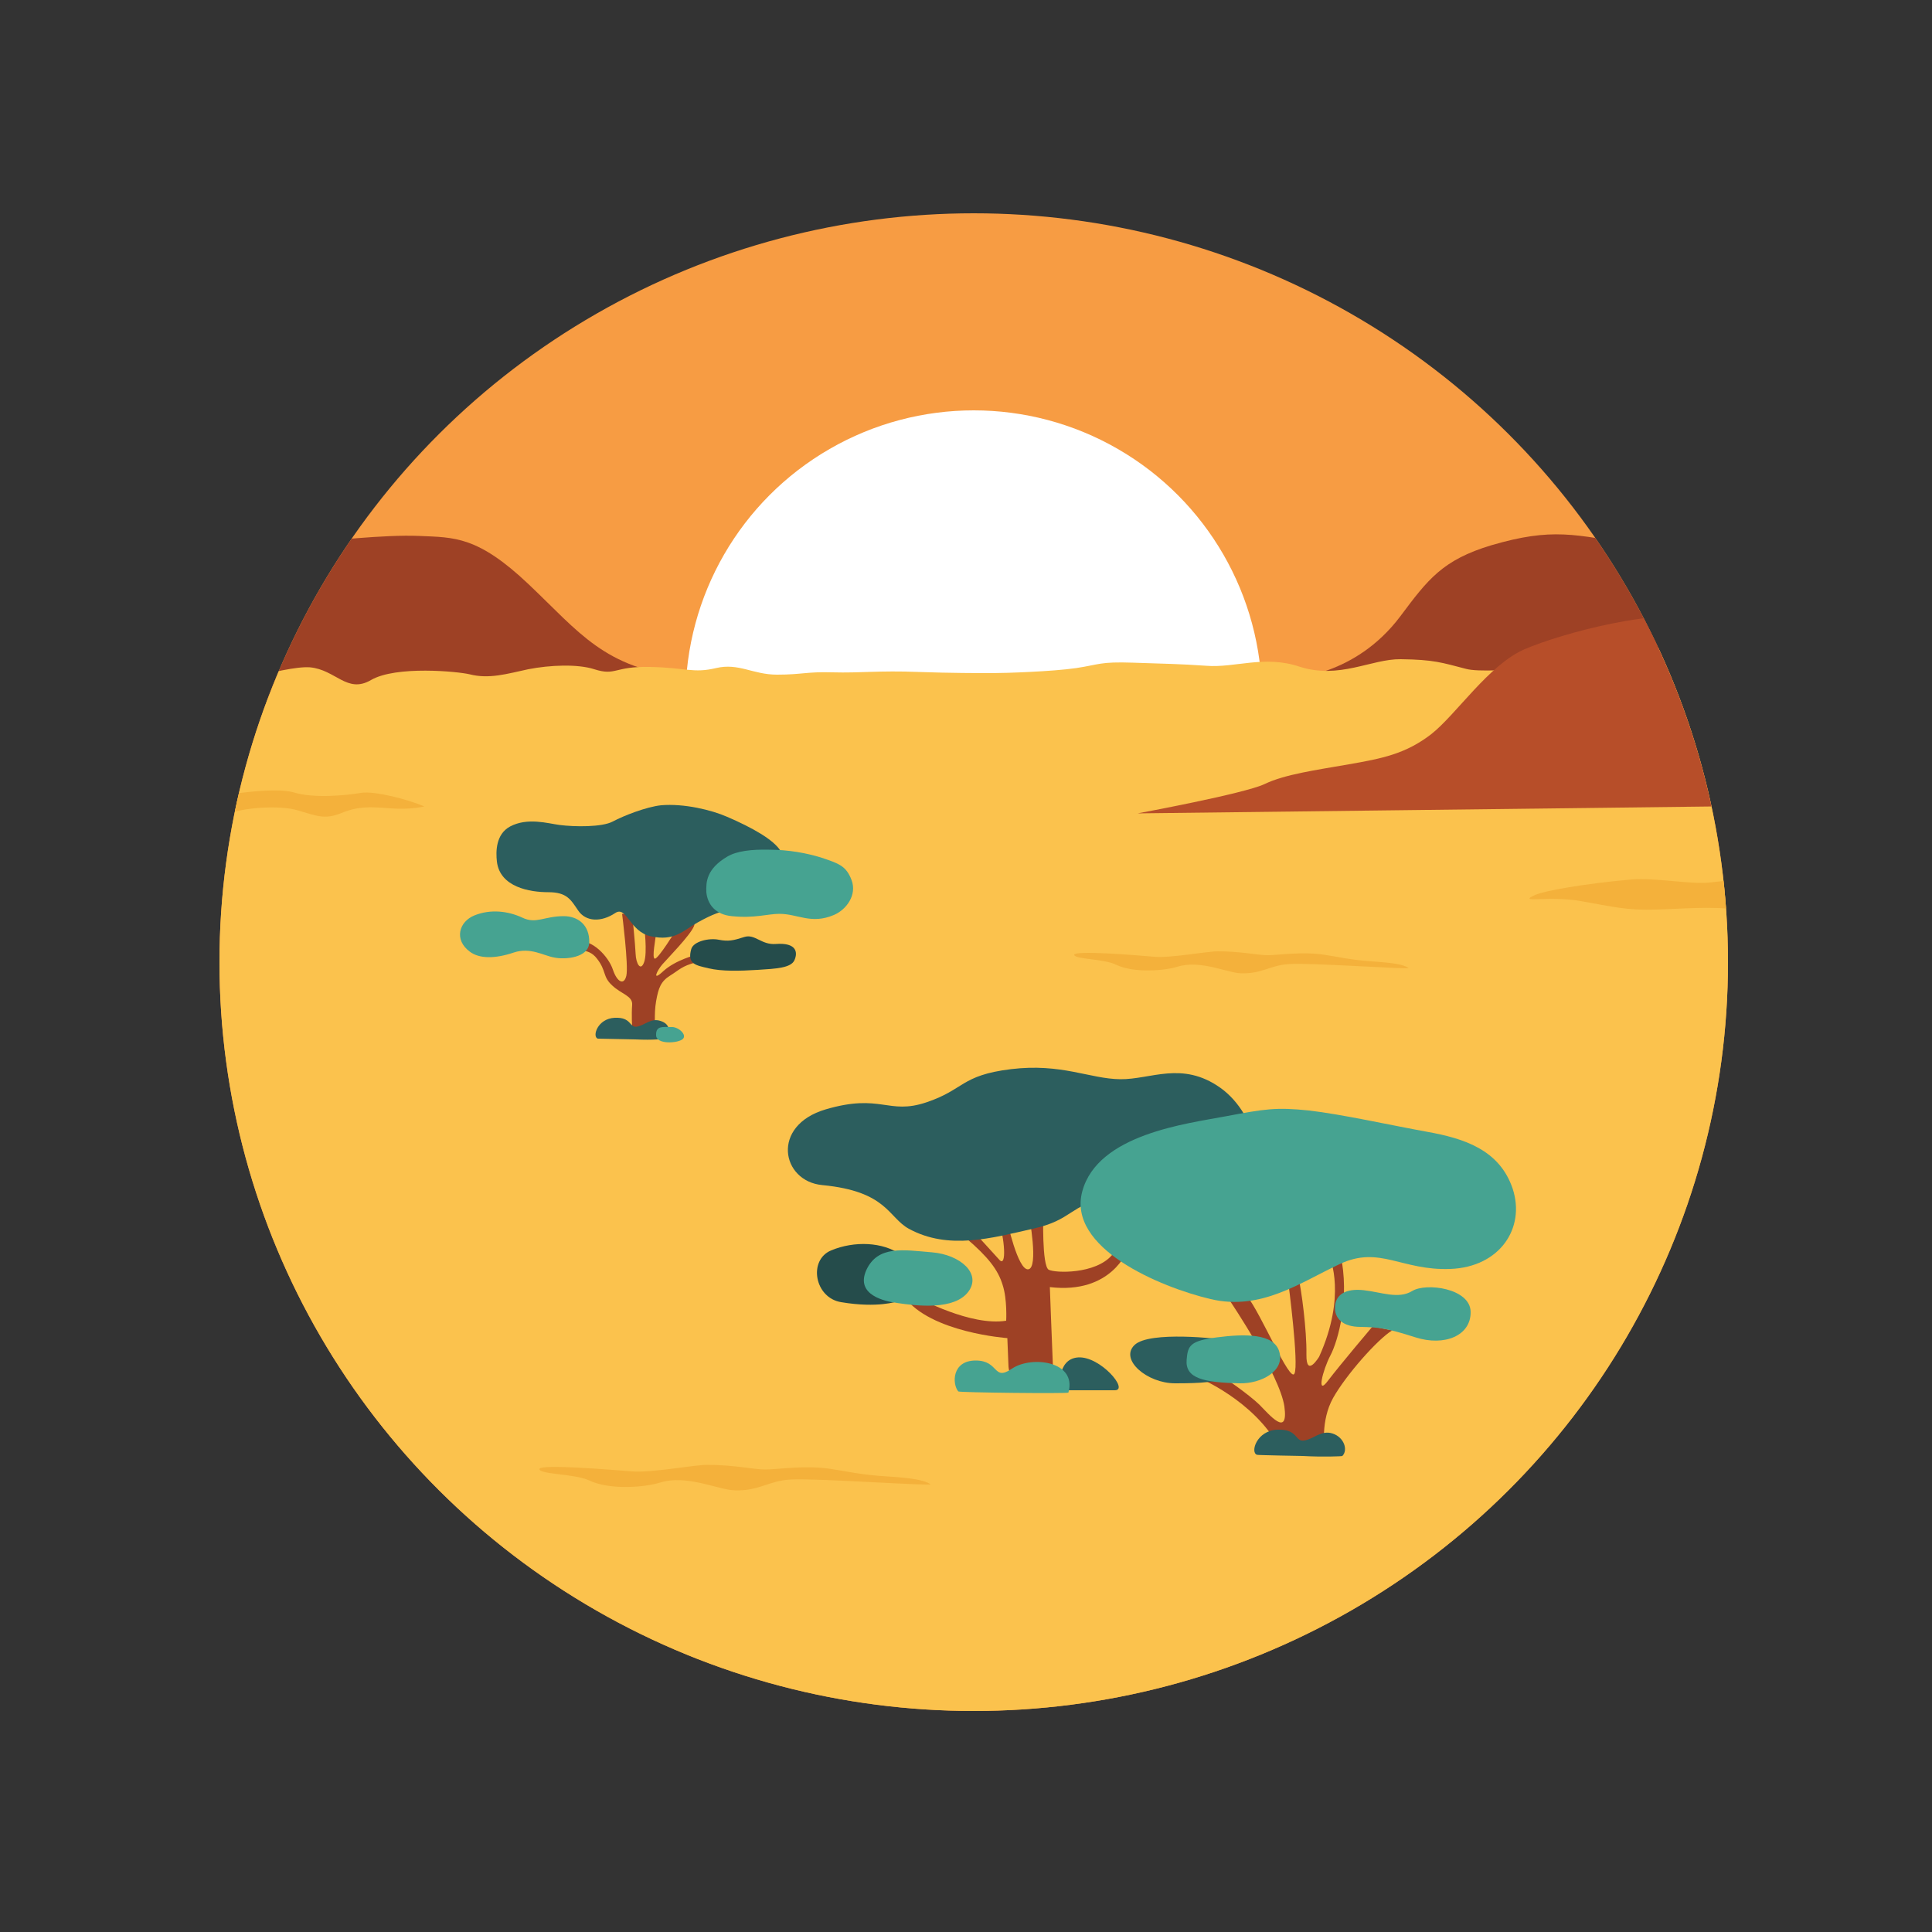 <?xml version="1.0" encoding="utf-8"?>
<!-- Generator: Adobe Illustrator 21.0.0, SVG Export Plug-In . SVG Version: 6.00 Build 0)  -->
<svg version="1.1" id="Layer_1" xmlns="http://www.w3.org/2000/svg" xmlns:xlink="http://www.w3.org/1999/xlink" x="0px" y="0px"
	 viewBox="0 0 500 500" style="enable-background:new 0 0 500 500;" xml:space="preserve">
<rect x="0" y="0" width="500" height="500" fill="#333333" stroke="none"/>
<style type="text/css">
	.st0{enable-background:new    ;}
	.st1{fill:#F79C43;}
	.st2{clip-path:url(#SVGID_4_);fill:#9E4125;}
	.st3{clip-path:url(#SVGID_6_);fill:#9E4125;}
	.st4{clip-path:url(#SVGID_8_);fill:#FFFFFF;}
	.st5{clip-path:url(#SVGID_10_);fill:#FBC24D;}
	.st6{clip-path:url(#SVGID_12_);fill:#B74E29;}
	.st7{clip-path:url(#SVGID_14_);fill:#F4B13B;}
	.st8{clip-path:url(#SVGID_16_);fill:#F4B13B;}
	.st9{clip-path:url(#SVGID_18_);fill:#F4B13B;}
	.st10{clip-path:url(#SVGID_20_);fill:#F4B13B;}
	.st11{clip-path:url(#SVGID_22_);}
	.st12{fill:#2C5E5E;}
	.st13{fill:#254C4B;}
	.st14{fill:#9E4125;}
	.st15{fill:#46A391;}
	.st16{clip-path:url(#SVGID_24_);}
</style>
<g>
	<g>
		<g class="st0">
			<defs>
				<rect id="SVGID_1_" x="2" y="-1" class="st0" width="500" height="500"/>
			</defs>
			<clipPath id="SVGID_2_">
				<use xlink:href="#SVGID_1_"  style="overflow:visible;"/>
			</clipPath>
		</g>
		<ellipse class="st1" cx="252" cy="249" rx="195.2" ry="193.8"/>
		<g>
			<g>
				<defs>
					<ellipse id="SVGID_3_" cx="252" cy="249" rx="195.2" ry="193.8"/>
				</defs>
				<clipPath id="SVGID_4_">
					<use xlink:href="#SVGID_3_"  style="overflow:visible;"/>
				</clipPath>
				<path class="st2" d="M334,175.5c0,0,16.6-0.3,28.4-16c7.1-9.5,10.9-14.6,23.6-18.4c15.7-4.6,21.6-2.8,37.7,0
					c16.1,2.8,18.7,25.8,18.7,25.8s-45.7,10.7-50.5,10.7s-10,2.2-15.3-0.9c-5.3-3.1-10-5.3-16.8-1.8
					C347.3,181.4,339.4,176.6,334,175.5z"/>
			</g>
			<g>
				<defs>
					<ellipse id="SVGID_5_" cx="252" cy="249" rx="195.2" ry="193.8"/>
				</defs>
				<clipPath id="SVGID_6_">
					<use xlink:href="#SVGID_5_"  style="overflow:visible;"/>
				</clipPath>
				<path class="st3" d="M81.2,140.2c3.2-0.1,18.2-1.9,27.3-1.5c9.1,0.4,15.1,0,28.3,12.5s19.5,21.7,40.6,24.1l-113.7,6.2
					L81.2,140.2z"/>
			</g>
			<g>
				<defs>
					<ellipse id="SVGID_7_" cx="252" cy="249" rx="195.2" ry="193.8"/>
				</defs>
				<clipPath id="SVGID_8_">
					<use xlink:href="#SVGID_7_"  style="overflow:visible;"/>
				</clipPath>
				<circle class="st4" cx="252" cy="180.8" r="74.6"/>
			</g>
			<g>
				<defs>
					<ellipse id="SVGID_9_" cx="252" cy="249" rx="195.2" ry="193.8"/>
				</defs>
				<clipPath id="SVGID_10_">
					<use xlink:href="#SVGID_9_"  style="overflow:visible;"/>
				</clipPath>
				<path class="st5" d="M52.6,179.1c0,0,20.8-6.9,27.6-6.4c6.7,0.6,9.6,6.9,15.8,3.3c6.5-3.8,22.6-2.2,25.5-1.5
					c5.1,1.3,9.6-0.1,15.2-1.3c5.6-1.1,12.8-1.4,17.1,0c5.7,1.8,5-0.8,14.4-0.6c9.4,0.2,11.2,1.7,17.1,0.3c5.9-1.4,9.5,1.7,15.8,1.7
					c6.4,0,7.7-0.8,14.3-0.6c7.5,0.2,12-0.5,22.2-0.1c8.5,0.3,15.8,0.3,19.2,0.3c3.4,0,15.5-0.4,21.7-1.3c6-0.9,6.1-1.7,14.7-1.4
					c8.6,0.3,11.7,0.3,19,0.8c7.3,0.6,15-2.8,24,0.2c10.4,3.4,18.7-2,26.3-1.9c8.6,0.1,10.7,0.9,16.9,2.5c6.1,1.7,36.5-2.2,36.5-2.2
					l26.7-6.5l17.1,120.4l-54.3,113.6l-123.6,66.7L173,440.5l-71.6-38l-41-68.9l-15.5-73l2.5-67.6L52.6,179.1z"/>
			</g>
			<g>
				<defs>
					<ellipse id="SVGID_11_" cx="252" cy="249" rx="195.2" ry="193.8"/>
				</defs>
				<clipPath id="SVGID_12_">
					<use xlink:href="#SVGID_11_"  style="overflow:visible;"/>
				</clipPath>
				<path class="st6" d="M294.4,210.5c0,0,27.7-5.1,32.9-7.6s13.2-3.6,21.8-5.1s14.7-2.7,21.3-7.8c6.5-5.1,14.9-18,24.2-22
					s35.8-11.4,48-7.4c12.2,4,10,48,10,48L294.4,210.5z"/>
			</g>
			<g>
				<defs>
					<ellipse id="SVGID_13_" cx="252" cy="249" rx="195.2" ry="193.8"/>
				</defs>
				<clipPath id="SVGID_14_">
					<use xlink:href="#SVGID_13_"  style="overflow:visible;"/>
				</clipPath>
				<path class="st7" d="M455.5,226.5c0,0-5.1,1.1-13.1,1.9c-5.1,0.5-14.1-1.3-20.1-0.8c-12.6,1.1-22.8,3-25,4
					c-4.9,2.3,3.3,0.1,11.8,1.6c8.5,1.5,11.8,2.4,19.2,2.2c7.5-0.2,14-0.9,21.8,0C458.1,236.3,455.5,226.5,455.5,226.5z"/>
			</g>
			<g>
				<defs>
					<ellipse id="SVGID_15_" cx="252" cy="249" rx="195.2" ry="193.8"/>
				</defs>
				<clipPath id="SVGID_16_">
					<use xlink:href="#SVGID_15_"  style="overflow:visible;"/>
				</clipPath>
				<path class="st8" d="M139.6,380.2c-0.1-1.4,18.9,0.2,24,0.6c5.2,0.4,15.9-1.7,19.4-1.7c7.2,0,11.8,1.2,15.1,1.2
					c3.3,0,10.4-1.2,17.2-0.1c4,0.6,7.6,1.5,14.3,1.9c6.7,0.4,9.6,1,11.2,2c1,0.6-29.6-1.6-36.2-1.2c-5.7,0.3-8.1,3-14.4,2.8
					c-4.3-0.1-12.5-4.2-19.4-2c-3.9,1.2-13,2-18.4-0.6C148.7,381.4,139.7,381.6,139.6,380.2z"/>
			</g>
			<g>
				<defs>
					<ellipse id="SVGID_17_" cx="252" cy="249" rx="195.2" ry="193.8"/>
				</defs>
				<clipPath id="SVGID_18_">
					<use xlink:href="#SVGID_17_"  style="overflow:visible;"/>
				</clipPath>
				<path class="st9" d="M278,247.1c0-1.2,16.2,0.1,20.6,0.5s13.6-1.4,16.6-1.4c6.1,0,10.1,1,12.9,1c2.8,0,8.9-1,14.7-0.1
					c3.4,0.5,6.5,1.3,12.2,1.7s8.2,0.8,9.5,1.7c0.9,0.5-25.3-1.4-30.9-1c-4.9,0.3-6.9,2.5-12.3,2.4c-3.7-0.1-10.7-3.6-16.6-1.7
					c-3.3,1-11.1,1.7-15.8-0.5C285.8,248.1,278.1,248.3,278,247.1z"/>
			</g>
			<g>
				<defs>
					<ellipse id="SVGID_19_" cx="252" cy="249" rx="195.2" ry="193.8"/>
				</defs>
				<clipPath id="SVGID_20_">
					<use xlink:href="#SVGID_19_"  style="overflow:visible;"/>
				</clipPath>
				<path class="st10" d="M56.8,206c0,0,14-2.5,19.3-0.9s13.8,0.7,17.3,0.1c3.6-0.6,12.5,1.8,16.4,3.5c0,0-3.4,0.9-8.7,0.5
					c-5.3-0.4-8.3-0.6-12.7,1.2c-4.4,1.8-6.6,0.7-11.4-0.7s-14.5-0.7-18.3,1.1C55.1,212.7,56.8,206,56.8,206z"/>
			</g>
			<g>
				<defs>
					<ellipse id="SVGID_21_" cx="252" cy="249" rx="195.2" ry="193.8"/>
				</defs>
				<clipPath id="SVGID_22_">
					<use xlink:href="#SVGID_21_"  style="overflow:visible;"/>
				</clipPath>
				<g class="st11">
					<path class="st12" d="M274.3,359.8c0,0-1-8.1,4.7-8.5c5.7-0.4,13.3,8.5,9.5,8.5C288.3,359.8,274.5,359.8,274.3,359.8z"/>
					<path class="st13" d="M232.2,336.8c0,0-5,1.8-14.5,0.2c-6.9-1.1-8.6-10.9-2.6-13.4s13.4-2.2,18,1.1
						C237.6,328,232.2,336.8,232.2,336.8z"/>
					<path class="st14" d="M261,353.7l-0.3-7.4c0,0-19.9-1.4-26.7-10.7l3.7,0.3c0,0,13.6,7.4,22.7,5.9c0,0,0.3-5.5-0.9-9.2
						c-1.2-4-3.8-7.3-9.4-12.1l-3.2-1.9l3.2-1.9c0,0,5.9,6.4,8.5,9.3c2,2.3,1.4-5.8-0.2-10.1c-1.9-5,2.2-0.1,2.2-0.1
						s2.8,13,5.5,12.7c2.8-0.3,0.2-14,0.2-14l3.7-0.4c0,0-0.4,13.5,1.4,14.5c1.7,0.9,12.1,1.2,16.4-3.8l4-1.3c0,0-4.1,11.5-20.1,9.6
						c0,0,0.6,16.1,0.8,20.6C272.6,358.3,261.5,360.5,261,353.7z"/>
					<path class="st15" d="M248,360.1c-1.6-1.9-1.7-8,4.5-8c6.2,0,4.4,5.5,9.4,2.1c5-3.4,16.9-2,14.6,6.2
						C276.4,360.7,248.2,360.4,248,360.1z"/>
					<path class="st14" d="M310.1,356.5c0,0,14.4,5.9,20.9,18l11.8,0.4c0,0-1.1-7.2,2.2-13.1c3.3-5.9,11.5-15.2,15.3-17.5l-5.1-1
						c0,0-8.3,9.8-11.5,14c-3.1,4.2-1.4-2.7,0.6-6.5c2-3.8,5.1-14.8,2.6-26.3l-2.7,1.1c0,0,4.3,9.8-2.8,25.5c0,0-3.4,5.7-3.3-0.6
						c0.1-6.3-1.3-16.8-2.1-20.1l-2.6,1.4c0,0,2.8,21.3,1.6,23.7s-8.7-15.7-12.3-20.1l-4.3,1.4c0,0,12.8,19,14,27.2
						c1.1,8.2-3.9,2.1-6.5-0.5c-2.7-2.6-9.3-7.3-12.6-9.1C309.8,352.8,310.1,356.5,310.1,356.5z"/>
					<path class="st12" d="M235.2,318c-5.4-3-5.6-9.7-22.4-11.3c-10.6-1-13.4-15.4,0.9-19.6c14.3-4.2,16.1,1.5,26-1.8
						c9.9-3.3,8.9-7,21.9-8.6c13.1-1.6,20.4,2.5,28.3,2.6c7.9,0.1,16-4.8,25.9,2.2c9.9,7,14.2,24.8,0.9,27.8
						c-13.3,3.1-19-2-29.6,0.4c-10.6,2.3-9.4,6-19.8,8.3C256.7,320.4,245.5,323.6,235.2,318z"/>
					<path class="st15" d="M345.5,338.1c0.2-3.1,2.8-4.7,7.4-4.2s9,2.4,12.6,0.2s15-0.7,15.1,5.4c0.1,6.2-6.8,9-14.3,6.6
						s-9.5-2.6-14.2-2.7C347.5,343.4,345.3,341.2,345.5,338.1z"/>
					<path class="st15" d="M232.1,337.2c-3-0.4-10.8-2-7.9-8.5c3-6.5,9.7-5.2,17-4.6c7.3,0.6,12.9,5.5,9.4,10.2
						C247,339.1,237.4,338,232.1,337.2z"/>
					<path class="st12" d="M316.1,346.6c0,0-18.6-2.3-22.5,1.5s3.3,9.9,10.5,9.9c7.1,0,10.5-0.3,14.3-1.7
						C322.2,354.8,316.1,346.6,316.1,346.6z"/>
					<path class="st15" d="M317.2,288.9c10.1-1.9,13-2.4,21.6-1.5c8.6,1,21.1,3.8,30.5,5.5c9.5,1.7,18.8,4.6,22.2,14.8
						c3.3,10.2-3.4,20.2-16.1,20.7s-18.3-6.1-28.6-1.3s-20.4,12.2-33.5,9.1c-13.1-3.1-37.2-13.2-33.2-27.9
						C284.1,293.5,307.2,290.8,317.2,288.9z"/>
					<path class="st15" d="M307.1,351.9c0.3-3.7,0.9-4.9,7.9-5.8c7-0.9,14.8-1.1,16.1,3.8c1.4,5-4.8,8.2-10.2,8.1
						C311.4,357.8,306.7,356.7,307.1,351.9z"/>
					<path class="st12" d="M337.1,376.8c0,0-11.8-0.2-11.8-0.3c-1.8-0.6-0.1-6.3,5.3-6.5c5.4-0.2,4.5,3.2,6.9,2.8
						c2.4-0.3,4.4-2.8,7.4-1.8c3,1,4,4.3,2.5,5.8C347.4,376.9,342.3,377.1,337.1,376.8z"/>
				</g>
			</g>
			<g>
				<defs>
					<ellipse id="SVGID_23_" cx="252" cy="249" rx="195.2" ry="193.8"/>
				</defs>
				<clipPath id="SVGID_24_">
					<use xlink:href="#SVGID_23_"  style="overflow:visible;"/>
				</clipPath>
				<g class="st16">
					<path class="st14" d="M148.4,246.3c0,0,3.7-1.4,6.1,1.8c2.5,3.2,1.4,4.6,3.9,6.9c2.4,2.3,5.4,2.7,5.2,5.1c-0.2,2.4,0,5.9,0,5.9
						l6,0.6c0,0-0.4-4.1,0.2-7.5c0.6-3.4,1.2-5.1,3.6-6.6s3.1-2.5,6.6-3.4l0.2-2c0,0-5.3,1.3-8.5,4.2c-3.2,3-1.6-0.2-0.3-1.7
						c1.3-1.5,7.2-7.5,8.2-9.9s-4.7,1.1-4.7,1.1s-4.5,7.3-5.4,7.3s0.2-5.1,0.3-6.8c0.1-1.7-3.1-1.7-3.1-1.7s0.9,6.9,0,9.4
						s-2.1,0.4-2.2-2.1s-0.9-10.4-0.9-10.4h-2.6c0,0,1.7,13.4,1.1,16c-0.6,2.6-2.4,1.7-3.5-1.6c-1.1-3.3-5.4-8-9.2-7.2
						C145.6,244.4,148.4,246.3,148.4,246.3z"/>
					<path class="st12" d="M128.6,223c-0.3-2.6-0.3-7.1,3.4-9.1c4.5-2.4,9.8-0.8,12.8-0.4c3.9,0.5,11,0.6,13.8-0.9s8.7-3.8,12.5-4.2
						c5.9-0.5,13,1.2,17.1,3c6.5,2.8,12,5.9,13.8,8.8c1.9,3.1,3.2,5.6-0.4,8.6s-7.5,5.6-11.3,6.3s-5.9,1.5-9.7,3.6s-6,5-12.2,3.6
						c-5.5-1.2-6.2-8-9.2-6c-3.6,2.4-7.6,2.3-9.6-0.7c-1.9-2.8-2.9-4.7-7.7-4.7S129.4,229.6,128.6,223z"/>
					<path class="st15" d="M188.2,221.7c2.5-1.5,6.4-1.9,10.8-1.8c5.1,0,9.8,0.9,13.4,2c4.8,1.6,6.6,2.2,8,5.9
						c1.4,3.8-1.3,7.6-4.6,9c-5.9,2.5-9.3-0.3-14.1-0.3c-3,0-6.4,1.2-12.3,0.6c-4.3-0.4-6.3-3.1-6.6-6.2
						C182.7,228.3,182.8,224.9,188.2,221.7z"/>
					<path class="st15" d="M121.6,246.3c2.4,1.8,6.4,1.9,11.4,0.2c4.3-1.4,7.6,0.8,10.4,1.3c2.8,0.6,9,0.1,9.1-3.9
						c0.1-4.5-2.9-6.8-6.6-6.8c-5.1,0-7.1,2.1-10.7,0.4c-3.6-1.7-8.2-2.3-12.4-0.6C118.8,238.5,117.4,243.2,121.6,246.3z"/>
					<path class="st12" d="M164.4,269c0,0-9.7-0.2-9.7-0.2c-1.5-0.5-0.1-5.2,4.4-5.4c4.4-0.2,3.7,2.6,5.7,2.3c2-0.3,3.6-2.3,6.1-1.5
						c2.5,0.8,2.4,2.5,1.9,4.2C172.5,269,168.8,269.2,164.4,269z"/>
					<path class="st15" d="M176.7,268.9c-1.2,1.1-6.9,1.5-6.9-1c-0.1-2.5,1.8-2.1,3.8-2.1C175.5,265.6,177.9,267.8,176.7,268.9z"/>
					<path class="st13" d="M178.9,245.6c-1.1,3.9,1.1,4.2,4.5,5s7.9,0.7,12.7,0.4s8.6-0.5,9.5-2.5c0.9-2,0.6-4.6-4.8-4.2
						c-3.8,0.3-5.4-2.7-8.2-1.8c-2.8,0.9-4.1,1.2-6.6,0.7C183.5,242.7,179.5,243.6,178.9,245.6z"/>
				</g>
			</g>
		</g>
	</g>
</g>
</svg>
